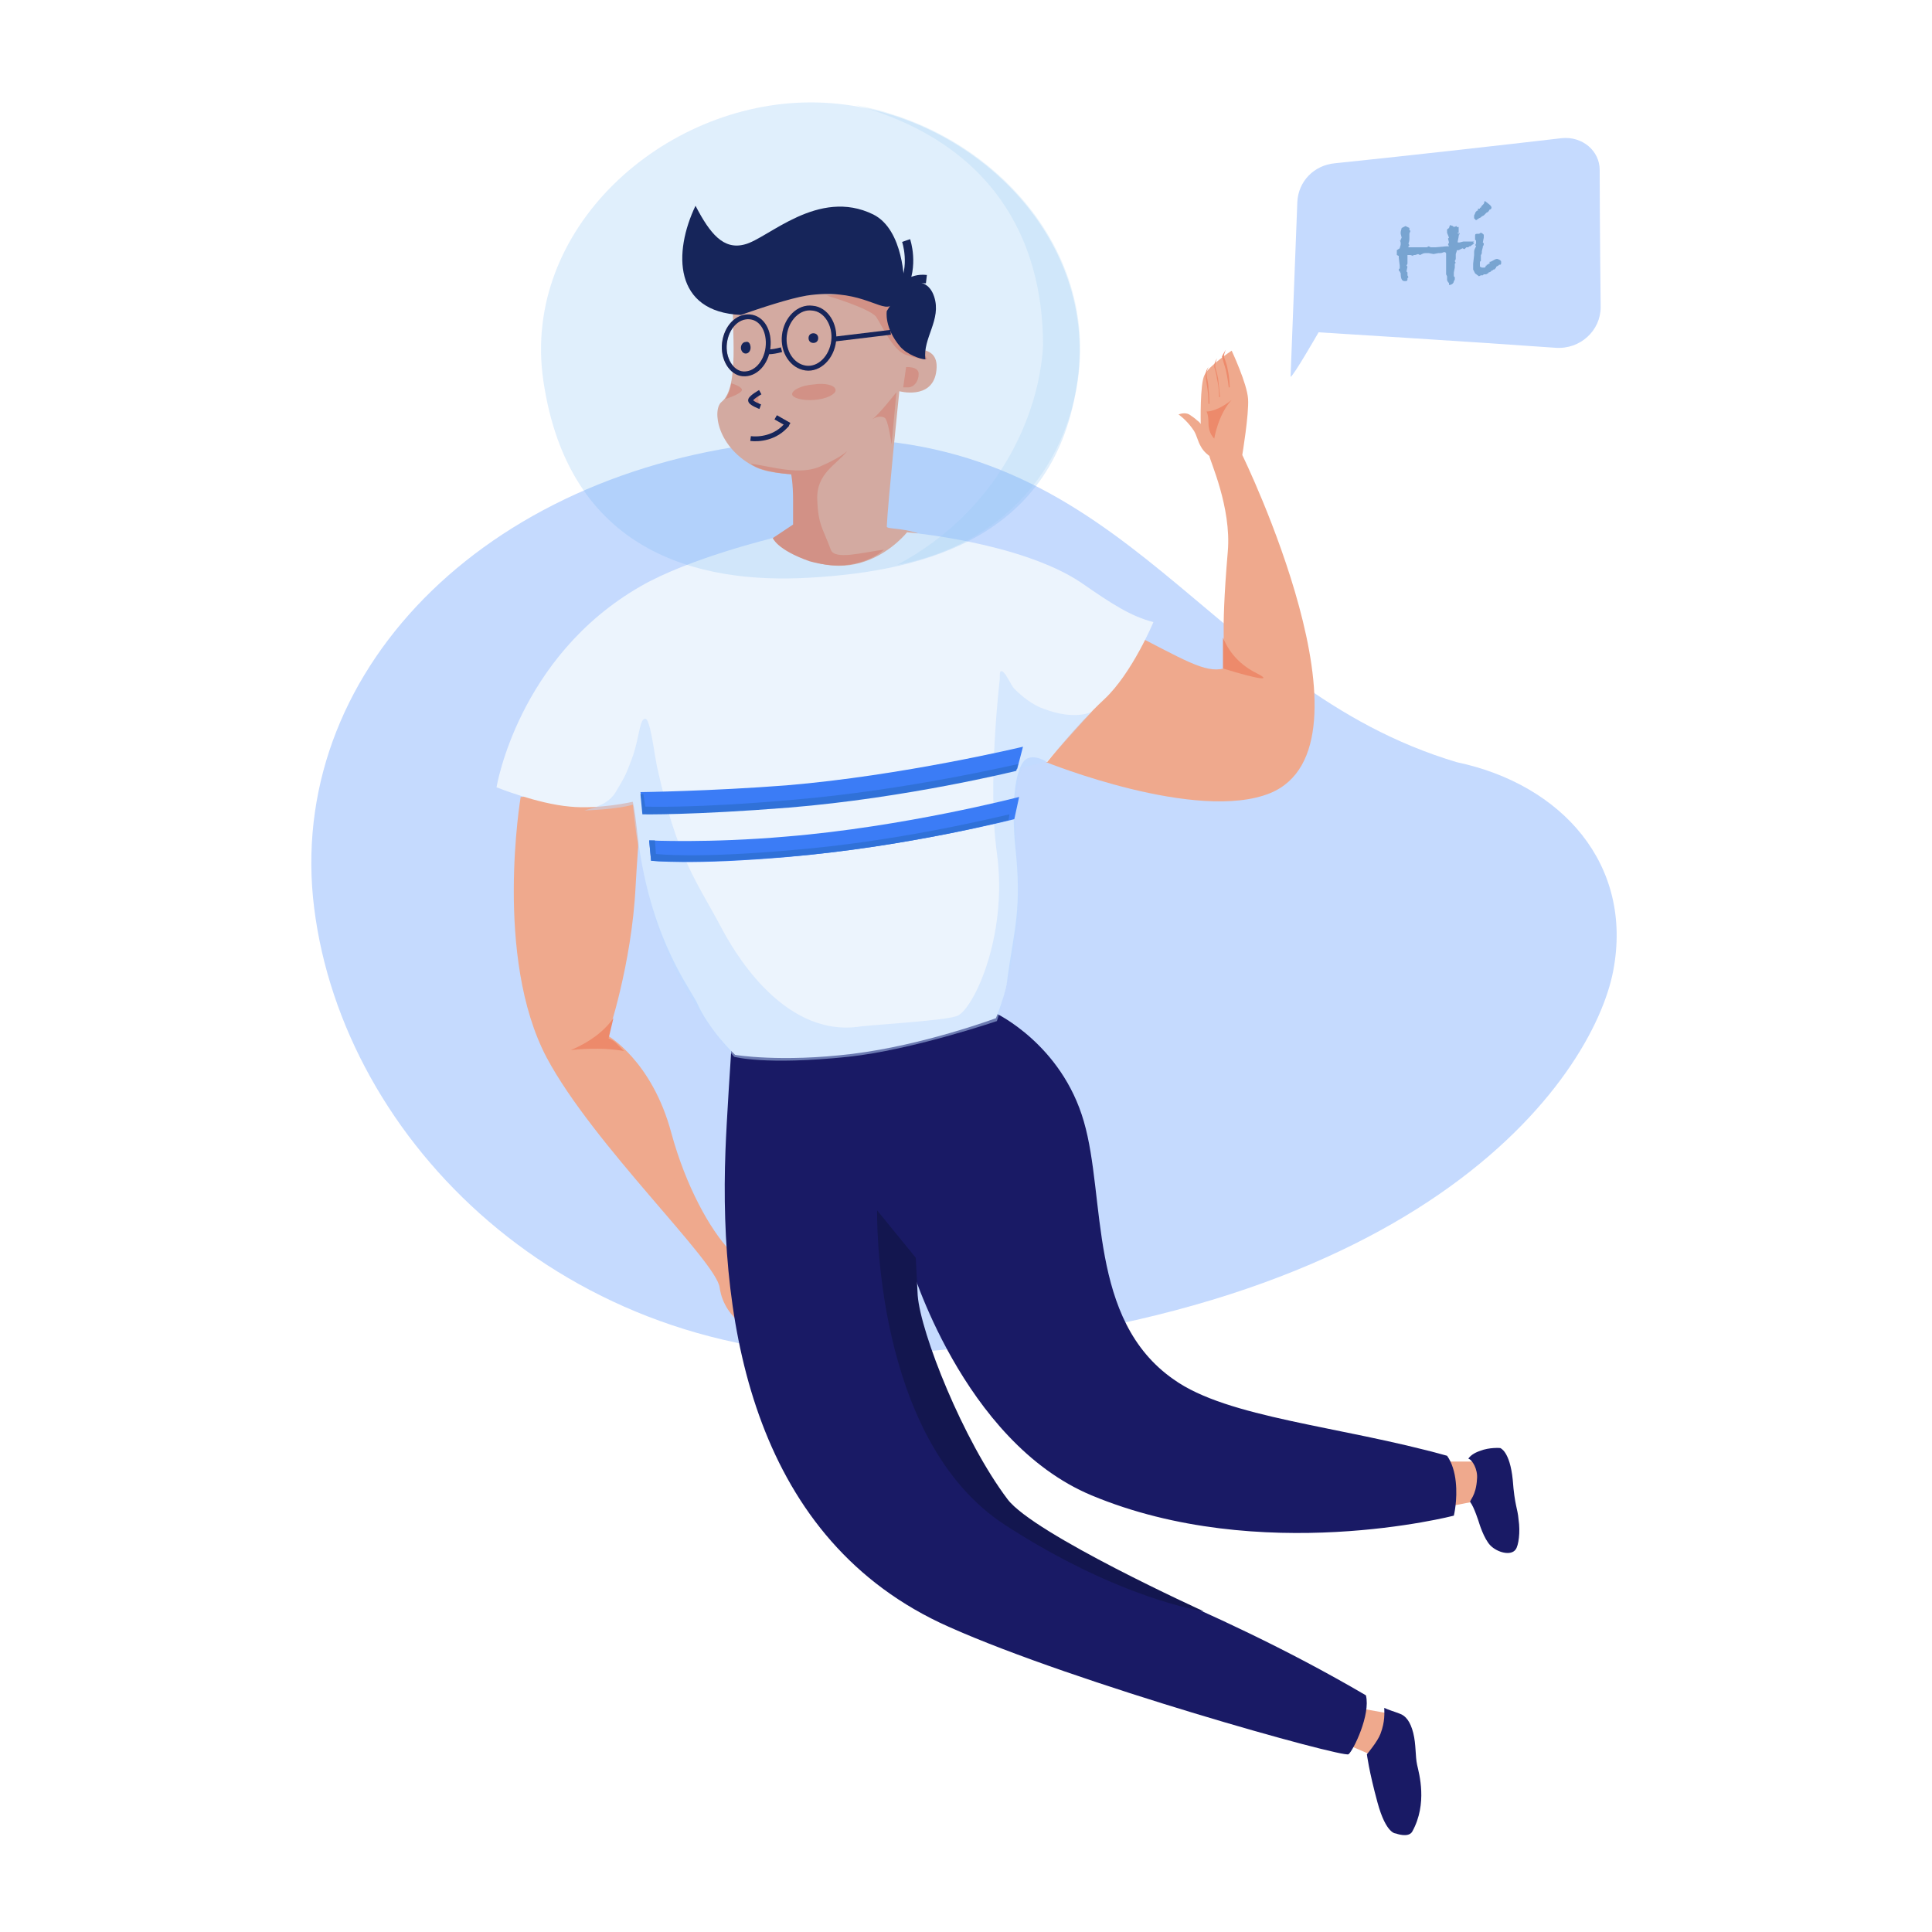 <?xml version="1.0" encoding="utf-8"?>
<!-- Generator: Adobe Illustrator 22.0.1, SVG Export Plug-In . SVG Version: 6.00 Build 0)  -->
<svg version="1.1" id="图层_1" xmlns="http://www.w3.org/2000/svg" xmlns:xlink="http://www.w3.org/1999/xlink" x="0px" y="0px"
	 viewBox="0 0 200 200" style="enable-background:new 0 0 200 200;" xml:space="preserve">
<style type="text/css">
	.st0{fill:#C5DAFE;}
	.st1{fill:#EFA98D;}
	.st2{fill:#ED8A6B;}
	.st3{fill:#020234;}
	.st4{fill:none;stroke:#020234;stroke-width:0.874;}
	.st5{fill:#191A65;}
	.st6{fill:#ECF4FD;}
	.st7{fill:#C0DDFF;fill-opacity:0.5;}
	.st8{fill:#13164F;}
	.st9{fill:#3B7CF6;}
	.st10{fill:none;stroke:#ED8A6B;stroke-width:0.5;}
	.st11{fill:none;stroke:#020234;stroke-width:0.5;}
	.st12{fill:#3071D8;}
	.st13{opacity:0.2;}
	.st14{fill:#65ADF2;}
	.st15{fill:#94C8F4;fill-opacity:0.2;}
	.st16{enable-background:new    ;}
	.st17{fill:#78A4D1;}
	.st18{filter:url(#Adobe_OpacityMaskFilter);}
	.st19{fill:#FFFFFF;}
	.st20{mask:url(#mask-2_1_);fill:none;}
	.st21{filter:url(#Adobe_OpacityMaskFilter_1_);}
	.st22{mask:url(#mask-4_1_);fill:none;}
</style>
<title>空状态聊天</title>
<desc>Created with Sketch.</desc>
<g id="Group-2" transform="translate(32, 10)">
	<g id="Group">
		<path id="Fill-256" class="st0" d="M0.4,82.9C2.8,107,25.2,130.3,57,130.3c58.2-2.5,75.9-28.8,78-39.8s-5.3-19.3-16.2-21.6
			C93,61.2,85,35.4,54.2,35.4c-1.5,0-3,0.1-4.6,0.2C19.1,38.1-1.9,58.8,0.4,82.9z"/>
		<path id="Fill-259" class="st1" d="M43.9,21.5c-0.2,2.2,0.7,8.6-1.2,10.1c-1,0.8-0.5,4.8,3.6,6.8c1.5,0.7,4.2,0.7,4.2,0.7
			s0.9,3.6,0.3,5.1c-0.7,1.4-2.9,1.7-2.9,1.7s2.1,3.6,6.1,4c3.8,0.4,8-3.3,9-4.7c-1.8-0.6-3.2-0.4-3.2-0.7c0.1-2.4,1.3-14,1.3-14
			s3.3,0.9,3.8-1.9c0.6-3.5-3.4-2-3.3-2.7c0.2-1.7,0.4-2.9,0.4-3.4L55,19.2L43.9,21.5z"/>
		<path id="Fill-261" class="st1" d="M21.9,72.5c0,0-2.8,16.6,2.7,27c4.8,9,17.6,21.1,17.9,23.8c0.5,3.5,4,4.8,4,4.8
			s-0.7-2.4-0.5-3.2c0.2-0.8-1.2-1.9-1.1-2.3c0.1-0.4,0.6,0,0.6,0s0.5,0.1,0.7-0.1c0.2-0.2-1.2-1-2.3-2.1c-1.1-1-4.1-4.4-5.5-8.4
			c-3.2-9.5-5.4-10.9-8.7-13.6c3.9-10.9,3.2-26.6,3.2-26.6L21.9,72.5z"/>
		<path id="Fill-289" class="st1" d="M27.2,75c6.4,5.3,1.3,22.9,1.3,22.9s3.8,1.7,6.5,8.3c1,2.6,4.9,9.7,6.1,11.1
			c1,1.3,2.3,3.5,2.3,3.5l0.2-1.3c-2.1-2.2-4.6-6.7-6.1-12.2c-2-7.5-6.6-10.1-6.6-10.1s2.5-7.3,2.9-15.5c0.3-5.3,0.7-9.2,0.7-9.2
			s-5,1.2-6.9,1c-3.4-0.3-5.1-1.1-5.4-1.1C21.8,72.6,26,73.5,27.2,75z"/>
		<path id="Fill-263" class="st2" d="M53.6,20.6c0,0,4.4,1.3,5.1,2.2c0.6,0.9,1.7,3.4,3,3.9c1.3,0.5,2.3,0.5,2.3,0.5L61.1,22
			c0,0-0.9-1.8-1.1-1.8C59.8,20,53.6,20.6,53.6,20.6"/>
		<path id="Fill-265" class="st3" d="M51.5,20.6c5.2-0.8,7.5,1.5,8.6,1.1c1.1-0.4,1.5-2.3,1.5-2.3s0-5.6-3.2-7.2
			c-5.7-2.8-10.9,2.5-13.3,3.1c-2.2,0.6-3.6-1.1-5.1-4c-2.3,4.8-2.3,11,4.7,11.3C46.7,21.9,49.7,20.9,51.5,20.6"/>
		<path id="Fill-267" class="st3" d="M61.5,19.5c0,0,2.4-1.2,3.2,1.2c0.8,2.4-1.2,4.3-0.9,6.5c-0.5,0-1.9-0.5-2.6-1.3
			c-1.7-2-1.4-3.7-1.4-3.7L61.5,19.5z"/>
		<path id="Stroke-269" class="st4" d="M61.8,14.9c0,0,0.9,2.6-0.4,5c0,0,0.8-1.2,2.5-1"/>
		<polygon id="Fill-271" class="st1" points="109.1,166.9 111.9,167.4 111.2,169.7 109.8,171.6 107.7,170.7 		"/>
		<polygon id="Fill-273" class="st1" points="116.3,141.3 121.5,141.3 121.3,145.3 117.7,146 		"/>
		<path id="Fill-279" class="st5" d="M43.7,98.7c0,0-0.5,7.5-0.6,10.4c-0.7,18.5,3.1,40.4,23.1,49.3c13.2,5.9,40.9,13.6,41.4,13.2
			s2.3-4.1,1.8-6.1c-16.9-9.9-31.4-14.1-35-17.2c-11.3-9.5-12.2-27.6-12.2-27.6s5.4,18.5,18.8,24.1c17.5,7.3,37.5,2.1,37.5,2.1
			s0.4-1.6,0.2-3.5c-0.1-1-0.4-2-0.9-2.7c-11.1-3.1-22.7-3.9-28.3-7.9c-8.9-6.2-7-18.8-9.3-26.7c-2.3-8-9.1-11.2-9.1-11.2L43.7,98.7
			z"/>
		<path id="Fill-281" class="st1" d="M96.6,37.1c0,0,0.7-4.2,0.6-5.8s-1.7-5-1.7-5s-2.4,1.6-2.8,2.5c-0.5,0.9-0.4,5.1-0.4,5.1
			s-0.1-0.2-0.4-0.4c-0.2-0.2-0.5-0.4-0.8-0.6c-0.4-0.2-0.8-0.1-1.1,0c0.4,0.3,1,0.8,1.6,1.7c0.3,0.5,0.4,1.1,0.7,1.6
			c0.3,0.6,0.9,1,0.9,1c0,0.4,2.3,5.3,1.9,9.9c-0.8,9.4-0.2,10-0.4,12.1c-2,0.5-4.1-0.9-10.2-4l-8.2,13.7c0,0,15.6,6.3,23.2,3.2
			C111.3,67.2,96.6,37.1,96.6,37.1"/>
		<path id="Fill-283" class="st6" d="M72.3,91.2c-0.1,1.5-1.2,4.2-1.2,4.2s-7.5,2.8-14.9,3.7s-12.1,0.1-12.1,0.1s-2.7-2.5-4-5.5
			c-1.1-2-5.1-7.4-6.2-18.1c-0.2-1.9-0.4-2.6-0.4-2.6s-3.5,0.8-6.5,0.5c-3.4-0.3-7.6-2-7.6-2S21.6,58,34.3,50.7c5-2.9,13.7-5,13.7-5
			c8.1,6.8,13.9-0.6,13.9-0.6s11.7,1,18,5.2c3.3,2.3,5.2,3.5,7.5,4.1c0,0-2.2,5.3-5.1,8c-2.9,2.7-5.9,6.5-5.9,6.5s-1.3-0.9-2.2-0.3
			c-1.2,0.9-1.5,5-1.1,9C73.8,84.1,73,86.1,72.3,91.2z"/>
		<path id="Fill-285" class="st5" d="M112.9,167.4c0.6,0.2,1.1,0.8,1.4,2s0.2,2.4,0.4,3.3c0.2,0.9,1.1,4-0.5,6.9
			c-0.4,0.7-1.7,0.2-1.7,0.2s-1,0.1-1.9-3.2c-0.9-3.3-1.1-5-1.1-5s1.1-1.3,1.4-2.1c0.5-1.3,0.4-2.2,0.4-2.7
			C111.7,167,112.4,167.2,112.9,167.4z"/>
		<path id="Fill-287" class="st5" d="M121.2,140.2c1-0.4,2.1-0.3,2.1-0.3s1,0.3,1.3,3.3c0.2,2.7,0.5,2.9,0.6,4.1
			c0.2,1.3,0,2.7-0.3,3.1c-0.5,0.7-1.9,0.3-2.6-0.4c-0.7-0.7-1.2-2.4-1.2-2.4s-0.5-1.6-0.9-2.1c-0.1-0.2,0.6-0.6,0.7-2.4
			c0.1-1-0.5-2-0.9-2.1C120.2,140.7,120.6,140.4,121.2,140.2z"/>
		<path id="Fill-295" class="st7" d="M73,61.3c-0.4-0.4-1-2-1.4-1.8c-0.1,0-0.1,0.3-0.1,0.8c0,0-1.3,10.9-0.3,18
			c1.2,8.8-2.6,16.5-4.2,16.9c-1.5,0.5-9.1,0.9-10.2,1.1c-8,1-13.1-8.3-14.2-10.4c-2.5-4.7-4.5-7-6.6-16.6c-0.3-1.5-0.7-4.9-1.2-4.9
			c-0.6,0-0.6,1.9-1.3,3.9c-0.8,2.2-0.9,2.2-1.7,3.6c-0.8,1.4-2.3,1.7-3.3,2c0,0,3.4-0.1,5-0.6c0.1,0,0.4,7.8,3.8,15.8
			c2.4,5.5,6.7,10.3,6.7,10.3s3.2,0.9,11.8,0c6.6-0.7,15.4-3.7,15.4-3.7c0,0,2.8-8.7,2.2-15.4S73.3,69.5,74,69.4
			c0.6-0.1,2.4-0.6,2.4-0.6l4.6-5.1c0,0-1.7,0.9-4.9-0.3C74.9,63,73.8,62.1,73,61.3z"/>
		<path id="Fill-297" class="st8" d="M62.8,120.2l-4-4.9c0,0-0.5,23.7,13.3,32.6c11.9,7.7,20.5,8.9,20.5,8.9s-17.6-8-20.3-11.6
			c-4.6-6.1-9-17.2-9.3-21.1L62.8,120.2z"/>
		<path id="Fill-301" class="st9" d="M73.3,69.6c0,0-11.3,2.7-23.5,3.8c-10.1,0.9-15.2,0.7-15.2,0.7L34.3,72c0,0,7.3-0.1,15.1-0.7
			c12-1,24.5-4,24.5-4L73.3,69.6z"/>
		<path id="Fill-303" class="st9" d="M73,74.8c0,0-10.9,2.8-23.3,3.9c-10.2,0.9-14.3,0.4-14.3,0.4L35.2,77c0,0,6.2,0.3,14.2-0.4
			c12.2-1,24.1-4.1,24.1-4.1L73,74.8z"/>
		<path id="Fill-309" class="st2" d="M53.1,38.2c0.9-0.4,1.9-0.9,2.6-1.5c-1.1,1.4-3.2,2.3-3.1,5c0.1,2.7,0.6,3,1.4,5.2
			c0.4,1.1,3.2,0.3,5.5,0c-0.1,0.1-2.7,2.6-7.7,1.2c-3.4-1.2-3.8-2.4-3.8-2.4l2.1-1.4c0,0,0,0,0-2.5c0-1.8-0.2-2.7-0.2-2.7
			s-3.1-0.2-4.2-1.1C48,38.3,50.9,39.3,53.1,38.2z"/>
		<path id="Stroke-311" class="st10" d="M54.3,25.3c-0.2,1.7-1.5,3-2.9,2.8c-1.4-0.2-2.4-1.7-2.2-3.4c0.2-1.7,1.5-3,2.9-2.8
			C53.5,22,54.5,23.6,54.3,25.3z"/>
		<path id="Stroke-313" class="st10" d="M47.5,26c-0.2,1.6-1.3,2.8-2.6,2.7c-1.2-0.1-2.1-1.6-1.9-3.2c0.2-1.6,1.3-2.8,2.6-2.7
			C46.9,22.9,47.7,24.3,47.5,26z"/>
		<path id="Stroke-315" class="st11" d="M47.5,26c-0.2,1.6-1.3,2.8-2.6,2.7c-1.2-0.1-2.1-1.6-1.9-3.2c0.2-1.6,1.3-2.8,2.6-2.7
			C46.9,22.9,47.7,24.3,47.5,26z"/>
		<path id="Stroke-317" class="st11" d="M54.3,25.3c-0.2,1.7-1.5,3-2.9,2.8c-1.4-0.2-2.4-1.7-2.2-3.4c0.2-1.7,1.5-3,2.9-2.8
			C53.5,22,54.5,23.6,54.3,25.3z"/>
		<path id="Fill-319" class="st3" d="M45.7,26c0,0.3-0.2,0.6-0.5,0.6c-0.3,0-0.5-0.3-0.5-0.6s0.2-0.6,0.5-0.6
			C45.5,25.3,45.7,25.6,45.7,26"/>
		<path id="Fill-321" class="st3" d="M52.7,25c0,0.3-0.2,0.5-0.5,0.5c-0.3,0-0.5-0.2-0.5-0.5s0.2-0.5,0.5-0.5
			C52.5,24.5,52.7,24.7,52.7,25"/>
		<path id="Fill-323" class="st2" d="M46.7,30.6c0,0-0.9,0.5-1,0.8c-0.1,0.3,1,0.7,1,0.7s-0.2-0.3-0.2-0.8
			C46.5,30.8,46.7,30.6,46.7,30.6"/>
		<path id="Stroke-325" class="st11" d="M46.7,30.6c0,0-0.9,0.5-1,0.8c-0.1,0.3,1,0.7,1,0.7"/>
		<path id="Stroke-327" class="st11" d="M45.7,35.4c0.8,0.1,2.6,0,3.8-1.5"/>
		<path id="Fill-329" class="st2" d="M54.5,30.4c0,0.4-0.9,0.9-2.2,1c-1.2,0.1-2.3-0.2-2.3-0.6c0-0.4,0.9-0.9,2.2-1
			C53.5,29.6,54.5,29.9,54.5,30.4"/>
		<path id="Fill-331" class="st2" d="M60.3,36c0-0.1,0.5-5.4,0.5-5.4s-1.8,2.3-2.5,2.8c0.6-0.4,1.3-0.3,1.4,0
			C60,33.9,60.3,36,60.3,36"/>
		<path id="Fill-333" class="st2" d="M44.8,30.4c-0.1,0.4-1.7,0.9-1.7,0.9s0.3-0.5,0.4-0.8c0.1-0.3,0.2-0.8,0.2-0.8
			C43.5,29.6,44.9,30,44.8,30.4z"/>
		<path id="Stroke-337" class="st11" d="M47.4,26.4c0,0,0.4,0.1,1.5-0.2"/>
		<path id="Stroke-339" class="st11" d="M54.4,25.1l5.8-0.7"/>
		<path id="Fill-341" class="st2" d="M93.7,35.4c0,0,0.4-2.5,1.8-4c-1.1,0.9-2.1,1.2-2.6,1.2c0,0,0.2,0.3,0.2,1.2
			C93.1,34.9,93.7,35.4,93.7,35.4"/>
		<path id="Stroke-345" class="st11" d="M48.3,33.2l1.4,0.8"/>
		<path id="Fill-347" class="st2" d="M61.8,28c0,0,1.3-0.1,1.3,0.7c0,0.8-0.5,1.4-1.1,1.4l-0.5,0L61.8,28z"/>
		<path id="Fill-349" class="st12" d="M50,72.8c-10.1,0.9-15.2,0.7-15.2,0.7l-0.2-1.3c-0.2,0-0.3,0-0.3,0l0.2,2.1
			c0,0,5.1,0.1,15.2-0.7c12.2-1,23.5-3.8,23.5-3.8l0.2-0.7C73.2,69.1,62,71.8,50,72.8"/>
		<path id="Fill-351" class="st12" d="M50,78c-10.1,0.9-14.1,0.4-14.1,0.4L35.8,77c-0.4,0-0.6,0-0.6,0l0.2,2.1c0,0,4,0.4,14.1-0.4
			c12.2-1,22.9-3.8,22.9-3.8l0.1-0.6C70.7,74.7,60.9,77.1,50,78"/>
		<path id="Fill-353" class="st2" d="M94.9,26.2c0,0-0.2,0.4-0.2,0.7c0,0.1,0.3,0.7,0.4,1.4c0.2,0.9,0.2,1.8,0.2,1.8l-0.1,0
			c0,0-0.1-0.9-0.3-1.8c-0.2-0.7-0.4-1.3-0.4-1.4C94.7,26.5,94.9,26.2,94.9,26.2"/>
		<path id="Fill-355" class="st2" d="M94,27.1c0,0-0.2,0.3-0.2,0.8c0,0.2,0.2,0.7,0.3,1.3c0.1,0.9,0.2,1.9,0.2,1.9l-0.1,0
			c0,0,0-1-0.2-1.8c-0.1-0.7-0.3-1.3-0.3-1.3C93.7,27.4,94,27.1,94,27.1"/>
		<path id="Fill-357" class="st2" d="M93.1,28c0,0-0.2,0.3-0.2,0.8c0,0.2,0.2,0.8,0.2,1.4c0.1,0.8,0.1,1.6,0.1,1.6h-0.1
			c0,0,0-0.8-0.1-1.5c-0.1-0.6-0.2-1.3-0.2-1.4C92.8,28.3,93.1,28,93.1,28"/>
		<g id="Group-361" transform="translate(23.845, 0)" class="st13">
			<path id="Fill-359" class="st14" d="M55.7,29.4c-2.2,16-15.4,19.7-27.7,20.4C16.3,50.5,3,47.1,0.4,29.4
				C-1.9,13.7,12.8,0.6,28.1,0.6S57.9,13.7,55.7,29.4"/>
		</g>
		<g id="Group-366" transform="translate(56.175, 0.874)">
			<path id="Fill-364" class="st15" d="M0.4,0c0.9,0.2,2.1,0.4,3.6,0.9c11.8,3.6,21.3,14.7,19.4,27.6c-1.6,10.5-9.1,17.3-18.7,19.1
				C15,42.1,19.4,32.3,19.8,24.9C19.8,13.7,14.4,3.9,0.4,0z"/>
		</g>
		<path id="Fill-378" class="st0" d="M101.6,29l0.7-18.1c0.1-2.1,1.7-3.8,3.9-4c5.9-0.6,17.5-1.9,23.5-2.6c2.1-0.2,3.9,1.3,3.9,3.3
			c0,5.2,0.1,14.2,0.1,14.2c0,2.4-2.1,4.4-4.7,4.2c-8.3-0.6-24.5-1.6-24.5-1.6S101.8,29.1,101.6,29"/>
		<g class="st16">
			<path class="st17" d="M120.6,15l-0.1,0.1c0,0,0.1,0.1,0.1,0.1l-0.4,0.3h0c0,0-0.1,0-0.1,0l-0.1,0.1l-0.2,0l-0.2,0.2l-0.2-0.1
				l-0.2,0.1l-0.2,0.1c0,0,0,0-0.1,0c-0.1,0-0.1,0-0.1,0.1l-0.1,0.3c0,0,0,0.1,0,0.1c0,0,0,0.1,0,0.2l0,0.1l0,0c0,0.1,0,0.2-0.1,0.3
				c0,0.1,0.1,0.2,0.1,0.2l-0.1,0.1l0,0.4l-0.1,0.5l0,0.1c0,0.1,0,0.1,0,0.2v0.1l0.1,0.1v0.2c0,0,0,0.1-0.1,0.2
				c0,0.2-0.2,0.4-0.5,0.4l0-0.2l-0.1-0.1l-0.1-0.2v-0.4l-0.1-0.2l0,0l0-0.2v-0.3l0-0.4v-0.4l0-0.2v-0.2c0,0,0-0.1,0-0.2
				c0-0.1,0-0.1,0-0.2c0-0.1,0-0.1-0.1-0.2l0,0l0,0l-0.1,0c-0.1,0-0.2,0.1-0.4,0.1c-0.1,0-0.1,0-0.2,0l-0.5,0.1l-0.5-0.1
				c-0.1,0-0.2,0-0.3,0c-0.1,0-0.2,0-0.4,0.1h0l-0.2,0.1l-0.2-0.1l-0.3,0.1l0,0l0,0l-0.2,0l0,0.1l-0.3-0.1c-0.1,0-0.2,0-0.3,0v0.5
				l0,0.2l0,0.2l-0.1,0.2l0.1,0.1l-0.1,0.5l0.1,0.1l0,0.3l0.1,0.2l-0.1,0.1l0,0.1c0,0.2-0.1,0.2-0.3,0.2c-0.3,0-0.4-0.3-0.4-0.8
				l-0.1-0.2l-0.1-0.1c0-0.1,0-0.2,0.1-0.2l0-0.2l0-0.1l-0.1-0.8v-0.2l0,0l-0.2-0.1l0-0.5l0.3-0.2c0-0.1,0.1-0.3,0.1-0.4
				c0-0.2,0-0.3-0.1-0.4l0.1,0l0-0.1l0.1-0.2l-0.1-0.4v-0.2l0.1-0.4l0.4-0.2l0.2,0.1l0.2,0.1l0,0.2l0.1,0.1c0,0.1-0.1,0.2-0.1,0.3
				c0,0.1,0,0.2,0,0.4c0,0.2,0,0.4-0.1,0.6l0.1,0.2l-0.1,0.1v0.1l0.1,0h0.3h0.2l0.3,0l0.1,0c0,0,0.1,0,0.1,0c0,0,0.1,0,0.1,0h0h0.2
				c0,0,0.1,0,0.2,0s0.2,0,0.3,0l0.2-0.1l0.2,0.1l0.2,0l0.1,0c0.1,0,0.1,0,0.1,0h0.1l1.1-0.1l0.2,0l0.1,0l-0.1-0.2l0.1-0.2l-0.1-0.4
				l0.1-0.1l-0.2-0.5l0-0.1l0-0.1c0,0,0,0,0-0.1l0,0v0c0-0.1,0.1-0.1,0.2-0.2l0.1-0.3l0.3,0.1l0.1,0.1l0.3-0.1v0.1l0.2,0v0.5
				l-0.1,0.1l0.1,0.2V14l0.1,0.2l-0.1,0.2l0,0.1l-0.1,0.5v0.1l0.2,0l0.4-0.1l0.2,0l0.1,0h0.2c0.1,0,0.1,0,0.2,0c0,0,0.1,0,0.2,0
				H120.6z"/>
			<path class="st17" d="M123.4,17.1c0,0.2,0,0.3-0.1,0.3l-0.1,0l-0.1,0.1l-0.2,0.1c0,0.1-0.1,0.2-0.2,0.3l-0.1,0l-0.1,0.1l-0.1,0
				c0,0.1-0.2,0.2-0.3,0.2c0,0,0,0.1-0.1,0.1c-0.1,0.1-0.2,0.1-0.3,0.1l-0.1,0l-0.1,0.1h-0.2l-0.2,0.1l-0.4-0.3l-0.2-0.4l0-0.5
				l0-0.1l0.1-0.9l0,0c0-0.1,0-0.2,0-0.3c0-0.1,0-0.2,0.1-0.4l0.1-0.2c0,0,0-0.1-0.1-0.1l0.1-0.2l0-0.2l0,0c0-0.1,0-0.1-0.1-0.2
				c0,0,0,0,0-0.1c0,0,0,0,0-0.1c0-0.1,0-0.1,0-0.2c0-0.2,0.1-0.2,0.3-0.2h0.1c0.1,0,0.1-0.1,0.2-0.1c0.1,0,0.2,0.1,0.3,0.2v0
				c0,0.1,0,0.2,0,0.2c0,0.1,0,0.1,0,0.1l-0.1,0.5l0.1,0.1c0,0.1,0,0.2-0.1,0.3l0,0.1l-0.1,0.4c0,0.2,0,0.3-0.1,0.4V17l-0.1,0.1
				l0,0.1l0,0.2l0,0.2l0.2,0.1l0.1,0l0,0l0.1,0l0.1,0l0.1-0.1l0-0.1l0.1,0l0-0.1l0,0l0.1,0l0.1-0.1l0.1,0l0-0.1h0l0-0.1l0.1,0
				l0.2-0.1c0.2-0.1,0.3-0.2,0.5-0.2h0C123.3,16.9,123.4,17,123.4,17.1z M122.4,11.5c0,0.1-0.1,0.2-0.2,0.2v0
				c-0.1,0.2-0.2,0.3-0.3,0.3l-0.2,0.2l-0.1,0.1l-0.2,0.1l-0.1,0.1l-0.2,0.1l-0.3,0.2l-0.2-0.2l0-0.3l0.1-0.2c0-0.1,0.1-0.2,0.2-0.3
				v0l0.1,0l0-0.2l0.2,0v-0.1l0.1,0c0-0.1,0.1-0.2,0.2-0.3l0,0l0.1-0.1l0.1-0.3C122.1,11.1,122.4,11.3,122.4,11.5z"/>
		</g>
		<g id="Group-397" transform="translate(13.359, 112.718)">
			<g id="Clip-396">
			</g>
			<defs>
				<filter id="Adobe_OpacityMaskFilter" filterUnits="userSpaceOnUse" x="0.2" y="0.4" width="5.5" height="3.6">
					<feColorMatrix  type="matrix" values="1 0 0 0 0  0 1 0 0 0  0 0 1 0 0  0 0 0 1 0"/>
				</filter>
			</defs>
			<mask maskUnits="userSpaceOnUse" x="0.2" y="0.4" width="5.5" height="3.6" id="mask-2_1_">
				<g class="st18">
					<path id="path-1_1_" class="st19" d="M4,0.4L4,0.4c0.9,0,1.5,0.3,1.7,0.8c0,0.1,0.1,0.2,0.1,0.3v0c0,0.8-0.9,1.7-2.2,2.1
						C3,3.9,2.5,4,2,4H1.9C1.1,4,0.5,3.7,0.3,3.1c0-0.1-0.1-0.2-0.1-0.3v0c0-0.8,0.9-1.7,2.2-2.1C3,0.5,3.5,0.4,4,0.4z"/>
				</g>
			</mask>
			<path id="Fill-395" class="st20" d="M4,0.4c-0.5,0-1,0.1-1.5,0.3C1.2,1.1,0.3,2,0.2,2.8v0c0,0.1,0,0.2,0.1,0.3
				C0.5,3.7,1.1,4,1.9,4H2c0.5,0,1-0.1,1.5-0.3c1.3-0.5,2.2-1.4,2.2-2.1v0c0-0.1,0-0.2-0.1-0.3C5.5,0.7,4.9,0.4,4,0.4L4,0.4z"/>
		</g>
		<g id="Group-400" transform="translate(8.99, 117.961)">
			<g id="Clip-399">
			</g>
			<defs>
				<filter id="Adobe_OpacityMaskFilter_1_" filterUnits="userSpaceOnUse" x="0.8" y="0.9" width="3" height="4.4">
					<feColorMatrix  type="matrix" values="1 0 0 0 0  0 1 0 0 0  0 0 1 0 0  0 0 0 1 0"/>
				</filter>
			</defs>
			<mask maskUnits="userSpaceOnUse" x="0.8" y="0.9" width="3" height="4.4" id="mask-4_1_">
				<g class="st21">
					<path id="path-3_1_" class="st19" d="M3,0.9L3,0.9c0.1,0,0.2,0,0.3,0.1C4,1.2,4.1,2.4,3.6,3.6c-0.4,1-1.2,1.7-1.8,1.7h0
						c-0.1,0-0.2,0-0.3-0.1C1,5,0.9,4.6,0.8,4V3.9C0.9,3.5,1,3,1.2,2.5C1.6,1.5,2.4,0.9,3,0.9z"/>
				</g>
			</mask>
			<path id="Fill-398" class="st22" d="M3,0.9c-0.6,0-1.4,0.7-1.8,1.7C1,3,0.9,3.5,0.8,3.9V4c0,0.6,0.2,1,0.6,1.2
				c0.1,0,0.2,0.1,0.3,0.1h0c0.6,0,1.4-0.7,1.8-1.7C4.1,2.4,4,1.2,3.3,0.9C3.2,0.9,3.1,0.9,3,0.9L3,0.9z"/>
		</g>
		<path id="Path-3" class="st2" d="M94.6,56c0.7,1.7,1.9,2.9,3.5,3.7c1.6,0.8,0.4,0.7-3.5-0.5V56z"/>
		<path id="Path-4" class="st2" d="M31.5,95.4c-1,1.4-2.5,2.5-4.4,3.3c1.9-0.2,3.8-0.2,5.5,0.1c-0.3-0.3-0.6-0.6-0.8-0.8
			c-0.2-0.2-0.5-0.4-0.8-0.5L31.5,95.4z"/>
	</g>
</g>
</svg>
                                                                                                                                                                                                                                                                                                                                                                                                                                                                                                                                                                                                                                                                                                                                                                                                                                                                                                                                                                                                                                                                                                                                                                                                                                                                                                                                                                                                                                                                                                                                                                                                                                                                                                                                                                                                                                                                                                                                                                                                                                                                                                                                                                                                                                                                                                                                                                                                                                                                                                                                                                                                                                                                                                                                                                                                                                                                                                                                                                                                                                                                                                                                                                                                                                                                                                                                                                                                                                                                                                                                                                                                                                                                                                                                                                                                                                                                                                                                                                                                                                                                                                                                                                                                                                                                                                                                                                                                                                                                                                                                                                                                                                                                                                                                                                                                                                                                                                                                                                                                                                                                                                                                                                                                                                                                                                                                                                                                                                                                                                                                                                                                                                                                                                                                                                                                                                                                                                                                                                                                                                                                                                                                                                                                                                                                                                                                                                                                                                                                                                                                                                                                                                                                                                                                                                                                                                                                                                                                                                                                                                                                                                                                                                                                                                                                                                                                                                                                                                                                                                                                                                                                                                                                                                                                                                                                                                                                                                                                                                                                                                                                                                                                                                                                                                                                                                                                                                                                                                                                                                                                                                                                                                                                                                                                                                                                                                                                                                                                                                                                                                                                                                                                                                                                                                                                                                                                                                                                                                                                                                                                                                                                                                                                                                                                                                                                                                                                                                                                                                                                                                                                                                                                                                                                                                                                                                                                                                                                                                                                                                                                                                                                                                                                                                                                                                                                                                                                                                                                                                                                                                                                                                                                                                                                                                                                                                                                                                                                                                                                                                                                                                                                                                                                                                                                                                                                                                                                                                                                                                                                                                                                                                                                                                                                                                                                                                                                                                                                                                                                                                                                                                                                                                                                                                                                                                                                                                                                                                                                                                                                                                                                                                                                                                                                                                                                                                                                                                                                                                                                                                                                                                                                                                                                                                                                                                                                                                                                                                                                                                                                                                                                                                                                                                                                                                                                                                                                                                                                                                                                                                                                                                                                                                                                                                                                                                                                                                                                                                                                                                                                                                                                                                                                                                                                                                                                                                                                                                                                                                                                                                                                                                                                                                                                                                                                                                                                                                                                                                                                                                                                                                                                                                                                                                                                                                                                                                                                                                                                                                                                                                                                                                                                                                                                                                                                                                                                                                                                                                                                                                                                                                                                                                                                                                                                                                                                                                                                                                                                                                                                                                                                                                                                                                                                                                                                                                                                                                                                                                                                                                                                                                                                                                                                                                                                                                                                                                                                                                                                                               